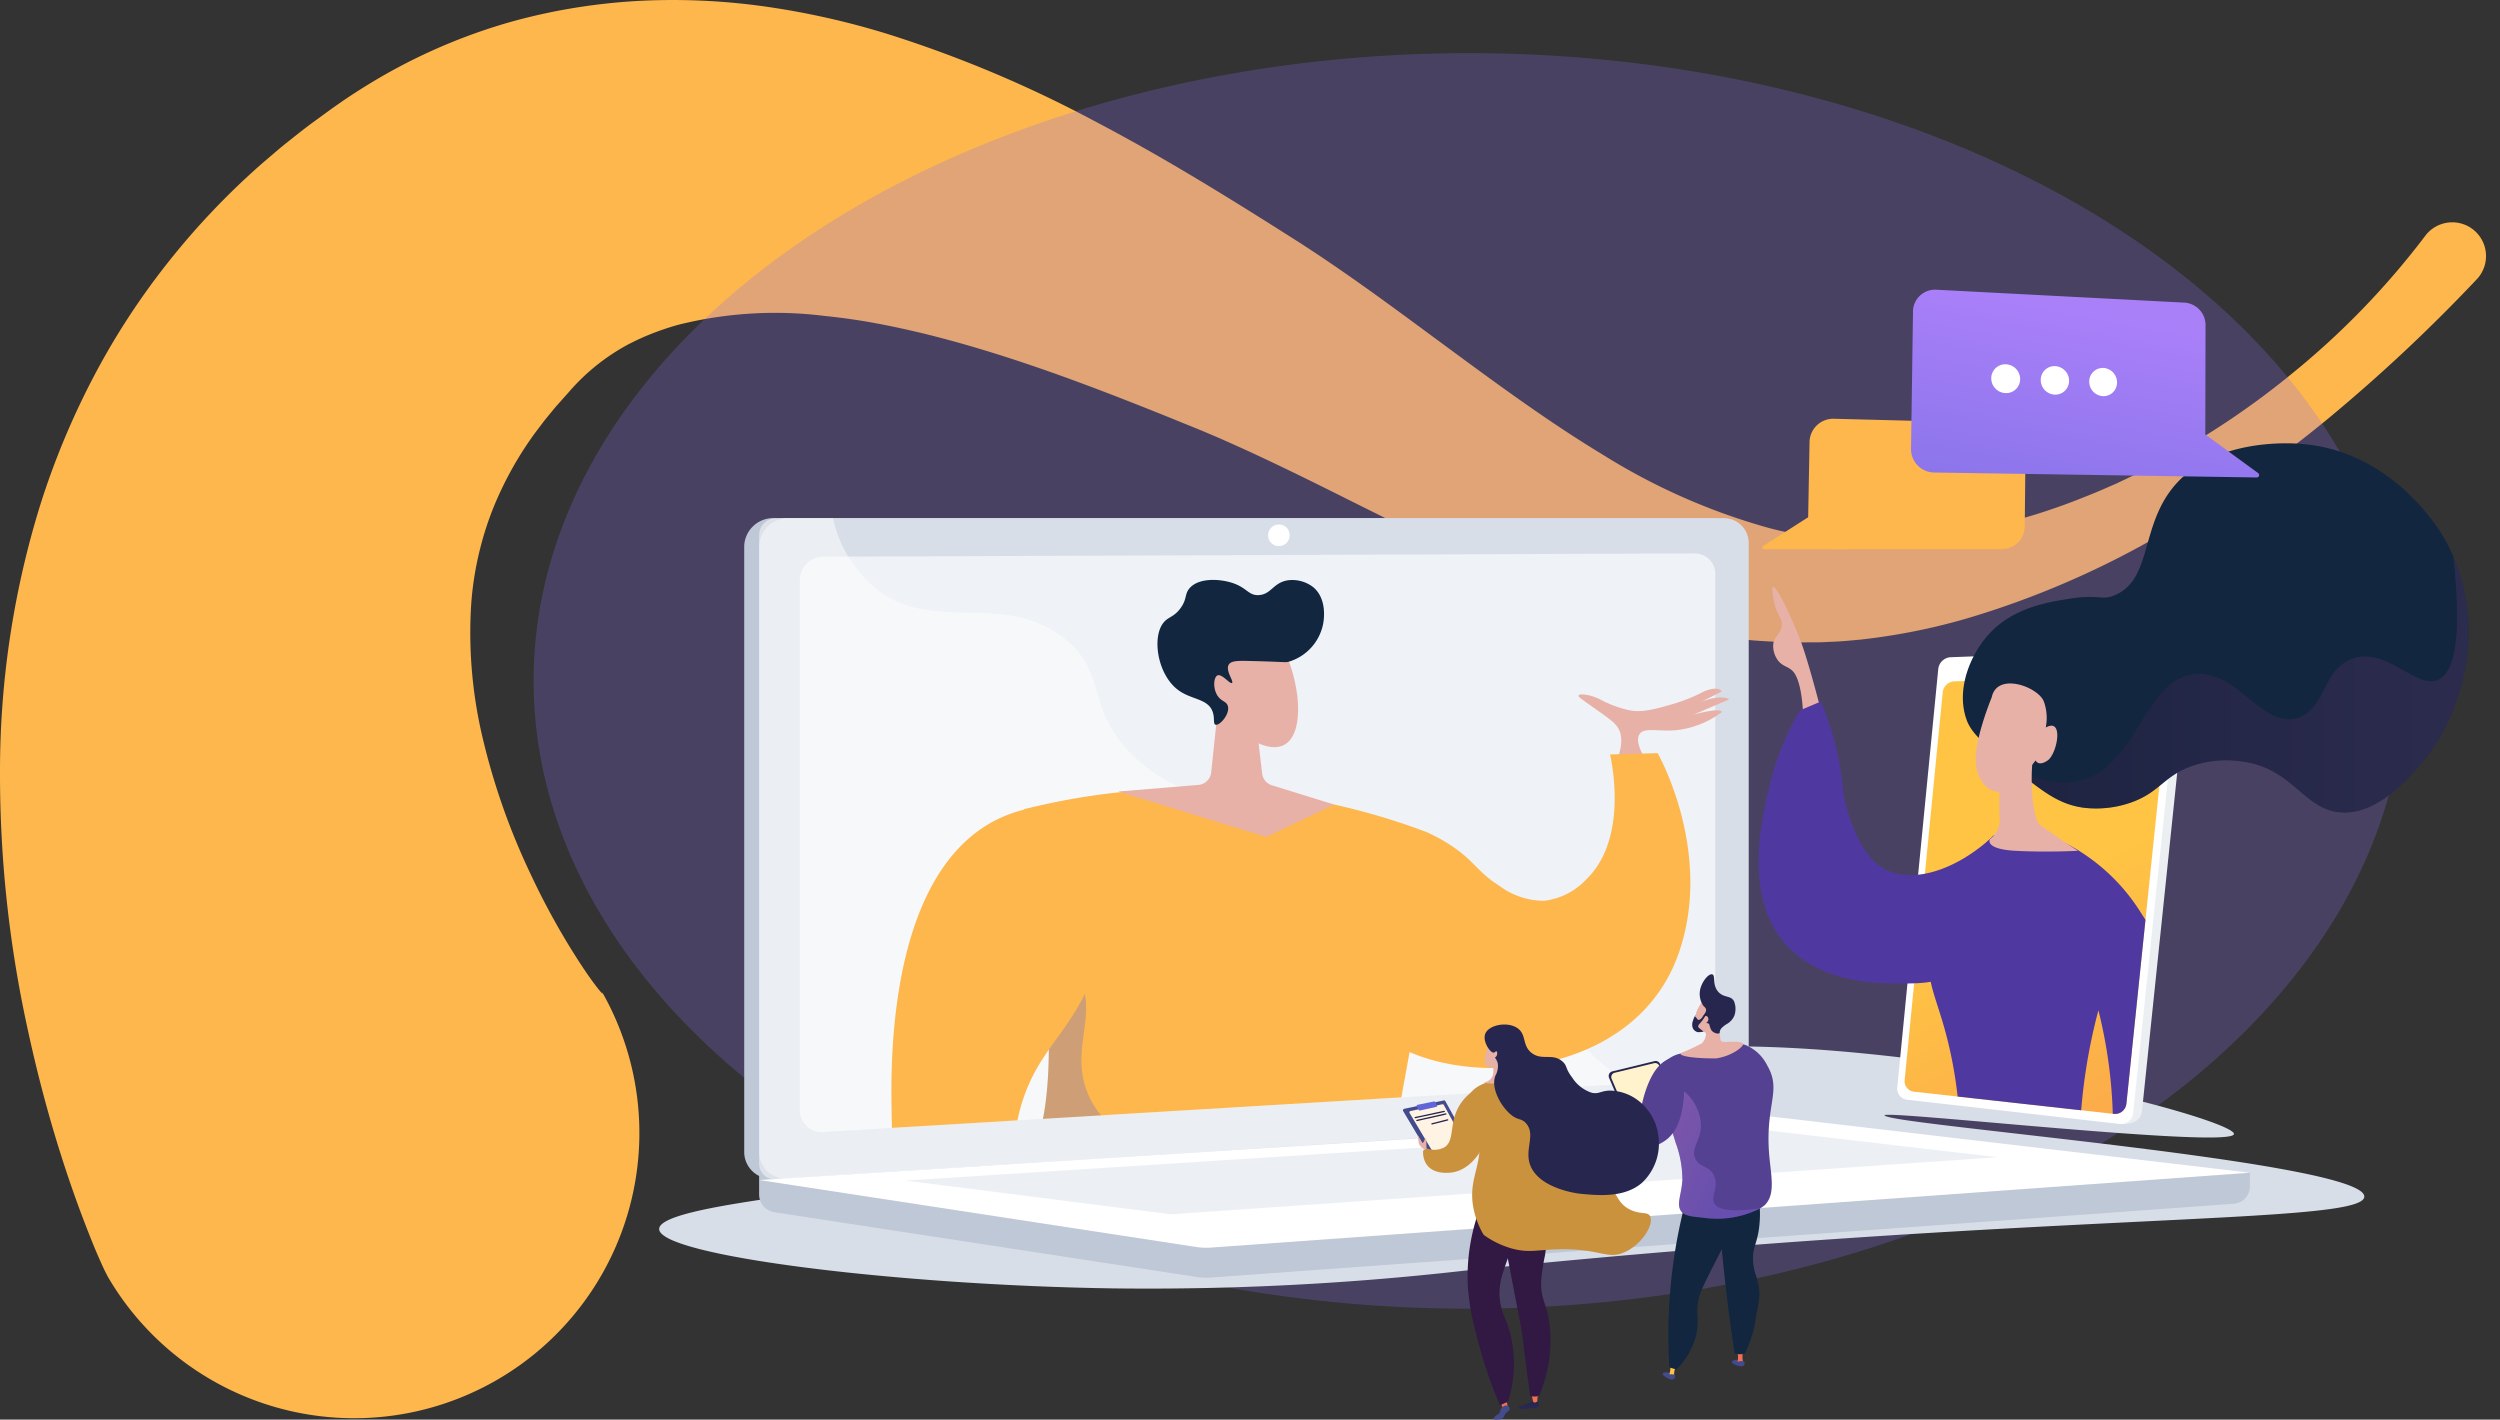 <svg xmlns="http://www.w3.org/2000/svg" xmlns:xlink="http://www.w3.org/1999/xlink" width="295" height="167.512" viewBox="0 0 295 167.512">
  <rect x="0" y="0" width="295" height="167.512" fill="#333333" stroke="none"/>
  <defs>
    <linearGradient id="linear-gradient" x1="-33.865" y1="0.754" x2="-32.835" y2="0.754" gradientUnits="objectBoundingBox">
      <stop offset="0" stop-color="#b7c0ce"/>
      <stop offset="1" stop-color="#ebeff2"/>
    </linearGradient>
    <linearGradient id="linear-gradient-2" x1="-33.306" y1="0.898" x2="-33.168" y2="0.669" gradientUnits="objectBoundingBox">
      <stop offset="0.494" stop-color="#ebeff2"/>
      <stop offset="1" stop-color="#fff"/>
    </linearGradient>
    <linearGradient id="linear-gradient-3" x1="0.506" y1="0.493" x2="1.087" y2="2.347" gradientUnits="objectBoundingBox">
      <stop offset="0" stop-color="#ffc444"/>
      <stop offset="0.996" stop-color="#f36f56"/>
    </linearGradient>
    <linearGradient id="linear-gradient-4" x1="-1173.652" y1="12.931" x2="-1203.449" y2="92.656" xlink:href="#linear-gradient-3"/>
    <clipPath id="clip-path">
      <path id="Trazado_116557" data-name="Trazado 116557" d="M4401.848,838.62l-102.692,6.155a2.6,2.6,0,0,1-2.91-2.47V779.552a2.8,2.8,0,0,1,2.91-2.656l102.692-.386c1.34-.005,4.592,1.069,4.592,2.4l-2.167,57.156A2.6,2.6,0,0,1,4401.848,838.62Z" transform="translate(-4296.245 -776.51)" fill="none"/>
    </clipPath>
    <linearGradient id="linear-gradient-5" x1="-83.678" y1="1.239" x2="-80.968" y2="-1.088" gradientUnits="objectBoundingBox">
      <stop offset="0" stop-color="#aa80f9"/>
      <stop offset="0.996" stop-color="#6165d7"/>
    </linearGradient>
    <clipPath id="clip-path-2">
      <path id="Trazado_116567" data-name="Trazado 116567" d="M5038.479,655.036l-4.9,37.144c-23.007-3.564,28.91,23.172,29.559,23.244l23.617,2.621a1.344,1.344,0,0,0,1.491-1.185l2.989-28.809,27.9-1.43a12.472,12.472,0,0,0,11.819-11.841c.714-14.45,1.758-37.654,1.229-37.639l-31.676.37C5082.814,621.423,5038.548,654.34,5038.479,655.036Z" transform="translate(-5027.703 -633.087)" fill="none"/>
    </clipPath>
    <linearGradient id="linear-gradient-6" x1="-0.099" y1="0.5" x2="1" y2="0.5" gradientUnits="objectBoundingBox">
      <stop offset="0" stop-color="#311944"/>
      <stop offset="1" stop-color="#6b3976"/>
    </linearGradient>
    <linearGradient id="linear-gradient-7" x1="0.638" y1="0.15" x2="-0.137" y2="2.372" xlink:href="#linear-gradient-5"/>
    <linearGradient id="linear-gradient-8" x1="263.27" y1="149.533" x2="264.322" y2="150.982" gradientUnits="objectBoundingBox">
      <stop offset="0" stop-color="#444b8c"/>
      <stop offset="0.996" stop-color="#26264f"/>
    </linearGradient>
    <linearGradient id="linear-gradient-9" x1="370.87" y1="16.924" x2="370.87" y2="15.509" xlink:href="#linear-gradient-3"/>
    <linearGradient id="linear-gradient-10" x1="332.973" y1="184.112" x2="334.305" y2="185.901" xlink:href="#linear-gradient-8"/>
    <linearGradient id="linear-gradient-11" x1="304.809" y1="-0.515" x2="305.903" y2="0.793" xlink:href="#linear-gradient-8"/>
    <linearGradient id="linear-gradient-12" x1="313.397" y1="-62.97" x2="313.397" y2="-64.334" xlink:href="#linear-gradient-3"/>
    <linearGradient id="linear-gradient-13" x1="378.398" y1="-1.298" x2="379.758" y2="0.479" xlink:href="#linear-gradient-8"/>
    <linearGradient id="linear-gradient-14" x1="0.624" y1="0.168" x2="-0.065" y2="1.411" xlink:href="#linear-gradient-3"/>
    <linearGradient id="linear-gradient-15" x1="-0.124" y1="0.253" x2="0.63" y2="0.79" gradientUnits="objectBoundingBox">
      <stop offset="0.004" stop-color="#e38ddd"/>
      <stop offset="1" stop-color="#9571f6"/>
    </linearGradient>
    <linearGradient id="linear-gradient-16" x1="-432.365" y1="56.719" x2="-433.151" y2="49.836" xlink:href="#linear-gradient-8"/>
    <linearGradient id="linear-gradient-17" x1="-1519.407" y1="50.11" x2="-1519.407" y2="40.274" xlink:href="#linear-gradient-3"/>
    <linearGradient id="linear-gradient-18" x1="-1049.763" y1="47.549" x2="-1049.763" y2="38.08" xlink:href="#linear-gradient-3"/>
    <linearGradient id="linear-gradient-19" x1="-560.487" y1="30.447" x2="-561.511" y2="26.656" xlink:href="#linear-gradient-8"/>
    <linearGradient id="linear-gradient-20" x1="-185.267" y1="2.348" x2="-185.431" y2="3.307" gradientUnits="objectBoundingBox">
      <stop offset="0" stop-color="#311944"/>
      <stop offset="1" stop-color="#893976"/>
    </linearGradient>
    <linearGradient id="linear-gradient-21" x1="-197.404" y1="2.348" x2="-197.579" y2="3.307" xlink:href="#linear-gradient-20"/>
    <linearGradient id="linear-gradient-22" x1="-165.134" y1="2.621" x2="-167.856" y2="2.587" xlink:href="#linear-gradient-20"/>
    <linearGradient id="linear-gradient-23" x1="-126.931" y1="6.57" x2="-127.472" y2="7.517" xlink:href="#linear-gradient-8"/>
    <linearGradient id="linear-gradient-24" x1="-431.571" y1="45.866" x2="-431.134" y2="43.824" xlink:href="#linear-gradient-5"/>
    <linearGradient id="linear-gradient-25" x1="-291.278" y1="46.013" x2="-290.265" y2="46.013" xlink:href="#linear-gradient-8"/>
    <linearGradient id="linear-gradient-26" x1="-293.048" y1="44.436" x2="-292.033" y2="44.436" xlink:href="#linear-gradient-8"/>
    <linearGradient id="linear-gradient-27" x1="-520.455" y1="65.298" x2="-519.439" y2="65.298" xlink:href="#linear-gradient-8"/>
    <linearGradient id="linear-gradient-28" x1="-61.76" y1="3.96" x2="-61.246" y2="2.839" xlink:href="#linear-gradient-8"/>
  </defs>
  <g id="Grupo_131954" data-name="Grupo 131954" transform="translate(8840 4271.104)">
    <g id="Grupo_131953" data-name="Grupo 131953" transform="translate(-9020 -11334.104)">
      <g id="Grupo_130825" data-name="Grupo 130825" transform="translate(0 188.108)">
        <g id="Grupo_130823" data-name="Grupo 130823" transform="translate(180 6874.892)">
          <path id="Trazado_115813" data-name="Trazado 115813" d="M292.238,32.977A195.814,195.814,0,0,1,274.591,49.5a144.159,144.159,0,0,1-19.927,13.775A104.7,104.7,0,0,1,232.009,73a73.75,73.75,0,0,1-12.5,2.477c-1.077.093-2.154.213-3.247.246-.545.023-1.09.057-1.638.07l-1.65.007c-1.108.011-2.174-.036-3.268-.056-1.081-.066-2.173-.11-3.253-.216A91.009,91.009,0,0,1,181.53,69.3c-7.856-3.052-15.2-6.735-22.271-10.261-3.532-1.771-7.009-3.493-10.429-5.094-1.713-.809-3.407-1.567-5.094-2.309-.841-.355-1.681-.725-2.516-1.061l-2.586-1.05c-7.2-2.915-14.243-5.629-21.174-7.794C114,40.648,110.568,39.7,107.2,38.939c-1.685-.381-3.356-.717-5.006-1s-3.283-.494-4.885-.658a47.052,47.052,0,0,0-17.279,1.045,31.437,31.437,0,0,0-3.53,1.212c-.562.227-1.106.479-1.642.733l-.789.4c-.237.135-.475.259-.707.4a24.7,24.7,0,0,0-5.118,3.976c-.378.388-.749.782-1.1,1.193l-1.367,1.536c-.472.53-.895,1.083-1.345,1.613-.434.54-.83,1.1-1.249,1.632a41.327,41.327,0,0,0-3.993,6.686,37.024,37.024,0,0,0-2.494,6.87,37.414,37.414,0,0,0-1.12,7.128A53.614,53.614,0,0,0,56.936,87,80.252,80.252,0,0,0,62.6,103.117a86.432,86.432,0,0,0,4.158,7.833c.752,1.259,1.531,2.488,2.312,3.646.389.574.786,1.129,1.165,1.632.189.25.377.492.545.689a3.341,3.341,0,0,0,.233.257c.029.023.071.072.083.065l.014,0s.017.017,0-.028l-.082-.186a33.654,33.654,0,0,1-58.294,33.646l-.264-.507-.169-.346-.27-.579-.461-1.039c-.29-.669-.551-1.3-.8-1.924-.5-1.247-.963-2.456-1.409-3.655-.88-2.394-1.677-4.755-2.415-7.123-1.472-4.73-2.7-9.487-3.737-14.317A140.181,140.181,0,0,1,0,91.191,106.1,106.1,0,0,1,4.7,59.743a92.674,92.674,0,0,1,6.283-15.165,86.183,86.183,0,0,1,8.891-13.673,88.894,88.894,0,0,1,10.9-11.486c.981-.836,1.952-1.687,2.945-2.49,1-.786,1.991-1.595,3.006-2.343l1.525-1.112c.519-.375.979-.716,1.6-1.146,1.17-.824,2.372-1.6,3.592-2.351a67.339,67.339,0,0,1,15.6-7.033c.682-.213,1.372-.4,2.06-.591.674-.174,1.339-.342,2.01-.5,1.342-.308,2.685-.589,4.031-.816a71.531,71.531,0,0,1,8.03-.92,77.562,77.562,0,0,1,15.4.694,93.54,93.54,0,0,1,14.055,3.166,142.641,142.641,0,0,1,24.459,10.275c7.518,3.939,14.525,8.228,21.268,12.48l2.63,1.666c.9.572,1.773,1.157,2.657,1.736,1.737,1.17,3.453,2.345,5.115,3.532,3.343,2.369,6.544,4.757,9.7,7.077,6.308,4.648,12.389,9.117,18.659,12.9a74.471,74.471,0,0,0,19.537,8.637c.85.235,1.709.411,2.568.618l1.3.251.65.127c.216.038.428.059.642.09l1.286.173c.431.05.867.079,1.3.121.868.1,1.75.114,2.632.161.884.028,1.774.026,2.667.023.894-.042,1.792-.033,2.692-.114l1.353-.095c.452-.034.9-.093,1.355-.139.9-.088,1.808-.225,2.713-.362.908-.118,1.808-.316,2.716-.471.9-.174,1.806-.384,2.712-.578.9-.238,1.8-.459,2.693-.711.891-.27,1.793-.508,2.679-.8,1.783-.562,3.547-1.2,5.292-1.9.874-.347,1.748-.7,2.608-1.084l1.3-.568,1.278-.61A95.686,95.686,0,0,0,270.289,44.22a93.883,93.883,0,0,0,15.886-16.386,3.983,3.983,0,1,1,6.082,5.123Z" transform="translate(0 0)" fill="#fdb74d"/>
          <g id="Grupo_80729" data-name="Grupo 80729" transform="translate(62.966 6.271)">
            <ellipse id="Elipse_4784" data-name="Elipse 4784" cx="110.376" cy="74.078" rx="110.376" ry="74.078" transform="translate(0 0)" fill="#8c6df2" opacity="0.25"/>
          </g>
        </g>
        <g id="Grupo_130824" data-name="Grupo 130824" transform="translate(257.782 6909.077)">
          <path id="Trazado_116536" data-name="Trazado 116536" d="M4184.234,1237.406c-6.057.9-14.388,2.1-14.4,3.815-.02,3.167,28.284,6.663,53.9,7.015a330.1,330.1,0,0,0,41.1-2.092c68.26-7.008,106.118-5.372,106.206-8.738.106-4.125-56.713-8.5-56.61-9.6.059-.631,40.965,3.982,41.227,2.215.186-1.254-19.878-7.131-43.319-9.476C4274.625,1216.772,4263.233,1225.654,4184.234,1237.406Z" transform="translate(-4169.835 -1130.387)" fill="#d8dee8"/>
          <g id="Grupo_130448" data-name="Grupo 130448" transform="translate(146.091 42.414)">
            <g id="Grupo_130447" data-name="Grupo 130447" transform="translate(0 0)">
              <g id="Grupo_130446" data-name="Grupo 130446">
                <path id="Trazado_116537" data-name="Trazado 116537" d="M5296.186,865.011l-4.824,49.126a1.322,1.322,0,0,0,1.123,1.464l24.241,3.01c1.507.115,2.321-.646,2.4-1.432l5.533-53.107c.084-.8-.679-1.514-2.218-1.484l-24.839,1.025A1.56,1.56,0,0,0,5296.186,865.011Z" transform="translate(-5290.255 -862.587)" fill="url(#linear-gradient)"/>
                <path id="Trazado_116538" data-name="Trazado 116538" d="M5287.816,864.939l-4.833,49.337a1.328,1.328,0,0,0,1.125,1.47l25.106,2.861a1.441,1.441,0,0,0,1.6-1.268l5.546-53.347a1.258,1.258,0,0,0-1.344-1.412l-25.784.955A1.565,1.565,0,0,0,5287.816,864.939Z" transform="translate(-5282.976 -862.58)" fill="url(#linear-gradient-2)"/>
                <path id="Trazado_116539" data-name="Trazado 116539" d="M5294.114,888.207l-4.489,45.745a1.238,1.238,0,0,0,1.055,1.372l23.617,2.621a1.344,1.344,0,0,0,1.491-1.185l5.108-49.228a1.18,1.18,0,0,0-1.246-1.324l-24.208.7A1.449,1.449,0,0,0,5294.114,888.207Z" transform="translate(-5288.748 -883.107)" fill="url(#linear-gradient-3)"/>
              </g>
              <path id="Trazado_116540" data-name="Trazado 116540" d="M5420.563,875.073a.411.411,0,0,0,.428.471.569.569,0,0,0,.528-.5.412.412,0,0,0-.43-.471A.568.568,0,0,0,5420.563,875.073Z" transform="translate(-5402.503 -872.997)" fill="url(#linear-gradient-4)"/>
            </g>
          </g>
          <g id="Grupo_130454" data-name="Grupo 130454" transform="translate(10.036 26.957)">
            <g id="Grupo_130450" data-name="Grupo 130450" transform="translate(0 0)">
              <path id="Trazado_116541" data-name="Trazado 116541" d="M4435.614,1324.678l-175.913-1.309v3.873a2.129,2.129,0,0,0,1.807,2.1l49.743,7.627a7.969,7.969,0,0,0,1.784.072l120.667-8.7a2.06,2.06,0,0,0,1.912-2.055Z" transform="translate(-4257.943 -1247.437)" fill="#bfc8d6"/>
              <g id="Grupo_130449" data-name="Grupo 130449">
                <path id="Trazado_116542" data-name="Trazado 116542" d="M4360.139,815.641l-110.256,7.086a3.172,3.172,0,0,1-3.577-3.009V748.041a3.422,3.422,0,0,1,3.577-3.239h110.256a2.933,2.933,0,0,1,2.94,2.928v64.794A3.172,3.172,0,0,1,4360.139,815.641Z" transform="translate(-4246.306 -744.802)" fill="#bfc8d6"/>
                <path id="Trazado_116543" data-name="Trazado 116543" d="M4373.534,815.641l-110.256,7.086a3.172,3.172,0,0,1-3.577-3.009V748.041a3.422,3.422,0,0,1,3.577-3.239h110.256a2.933,2.933,0,0,1,2.939,2.928v64.794A3.172,3.172,0,0,1,4373.534,815.641Z" transform="translate(-4257.943 -744.802)" fill="#d8dee8"/>
                <path id="Trazado_116544" data-name="Trazado 116544" d="M4401.848,838.62l-102.692,6.155a2.6,2.6,0,0,1-2.91-2.47V779.552a2.8,2.8,0,0,1,2.91-2.656l102.692-.386a2.4,2.4,0,0,1,2.425,2.4v57.156A2.6,2.6,0,0,1,4401.848,838.62Z" transform="translate(-4289.691 -772.348)" fill="#eff2f6"/>
                <path id="Trazado_116545" data-name="Trazado 116545" d="M4719.864,751.762a1.271,1.271,0,1,1-1.268-1.205A1.242,1.242,0,0,1,4719.864,751.762Z" transform="translate(-4655.508 -749.802)" fill="#fff"/>
                <path id="Trazado_116546" data-name="Trazado 116546" d="M4347.416,796.018c-8.542-4.162-15.26,1.112-21.743-4.091-3.931-3.154-2-5.507-6.837-10.22-5.356-5.221-8.844-3.466-14.227-8.165-6.807-5.942-3.4-10.564-9.265-14.83-7.113-5.175-14.784-.385-21.555-5.348a14.7,14.7,0,0,1-5.359-8.562H4261.8a2.011,2.011,0,0,0-2.1,1.9v74.349a1.864,1.864,0,0,0,2.1,1.768l112.945-7.258a1.855,1.855,0,0,0,1.361-.753c-8.268-.273-13.347-2.782-16.594-5.376C4353.164,804.359,4354.266,799.355,4347.416,796.018Z" transform="translate(-4257.943 -744.802)" fill="#fff" opacity="0.48" style="mix-blend-mode: soft-light;isolation: isolate"/>
              </g>
              <path id="Trazado_116547" data-name="Trazado 116547" d="M4377.929,1282.918l-118.228,7.458,51.55,7.9a7.976,7.976,0,0,0,1.784.072l122.579-8.834-55.805-6.549A10.486,10.486,0,0,0,4377.929,1282.918Z" transform="translate(-4257.943 -1212.276)" fill="#fff"/>
              <path id="Trazado_116548" data-name="Trazado 116548" d="M4391.146,1298.658l98.428-6.3,30.462,3.546-97.58,6.736Z" transform="translate(-4372.137 -1220.494)" fill="#d8dee8" opacity="0.47"/>
            </g>
            <g id="Grupo_130453" data-name="Grupo 130453" transform="translate(6.554 4.161)">
              <g id="Grupo_130452" data-name="Grupo 130452" clip-path="url(#clip-path)">
                <g id="Grupo_130451" data-name="Grupo 130451" transform="translate(10.814 3.126)">
                  <path id="Trazado_116549" data-name="Trazado 116549" d="M5001.019,906.335c.676-1.948.4-3.016,0-3.637-.564-.867-1.857-1.585-4.243-3.334-.156-.115-.426-.319-.392-.431.084-.278,1.383-.134,2.514.431a13.19,13.19,0,0,0,2.953,1.172c1.721.513,3.234.084,5.534-.566a19.646,19.646,0,0,0,3.788-1.516s1.667-.758,2.122,0l-2.425,1.212s2.122-.909,3.333-.3l-4.243,1.818s3.183-.909,3.334-.3a10.912,10.912,0,0,1-5.3,2.122c-2.172.219-3.807-.372-4.395.455-.475.667.018,1.858.606,2.879Z" transform="translate(-4915.307 -885.284)" fill="#e8b1a7"/>
                  <path id="Trazado_116550" data-name="Trazado 116550" d="M4792.524,970.96a18.543,18.543,0,0,1,5.893-5.552,19.966,19.966,0,0,1,2.6,1.387c3.07,1.94,3.408,3.338,6.014,4.956a8.773,8.773,0,0,0,5.291,1.776,8.054,8.054,0,0,0,4.983-2.534c4.942-4.767,3.009-13.8,2.8-14.733l5.607-.151c.983,1.724,6.4,12.717,2.425,23.792-5.7,15.862-28.861,16-35.865,8.7C4788.1,984.249,4788.125,977.55,4792.524,970.96Z" transform="translate(-4735.303 -935.664)" fill="#fdb74d"/>
                  <path id="Trazado_116551" data-name="Trazado 116551" d="M4503.56,1046.031a22.425,22.425,0,0,1-2.6-5.171,26.472,26.472,0,0,1-.746-14.065c1.047-5.582,1.207-15.86-2.265-36.335a79.176,79.176,0,0,1,47.456,2.681,141.978,141.978,0,0,1-1.339,21.926c-1.139,8.076-2.248,10.654-2.378,17.559-.2,10.392,2.179,11.856.369,15.079C4536.855,1056.968,4510.813,1056.331,4503.56,1046.031Z" transform="translate(-4482.291 -963.396)" fill="#fdb74d"/>
                  <path id="Trazado_116552" data-name="Trazado 116552" d="M4594.53,906.393l-.926,8.789a1.661,1.661,0,0,1-1.516,1.481l-9.446.779L4600.1,922.8l8-3.818-7.327-2.271a1.662,1.662,0,0,1-1.158-1.393q-.318-2.714-.637-5.427Z" transform="translate(-4555.869 -892.473)" fill="#e8b1a7"/>
                  <path id="Trazado_116553" data-name="Trazado 116553" d="M4653.28,834.151c1.925,4.417,6.742,8.073,9.231,6.989s2.224-6.58.3-11-5.612-6.1-8.1-5.017S4651.355,829.734,4653.28,834.151Z" transform="translate(-4616.324 -821.594)" fill="#e8b1a7"/>
                  <path id="Trazado_116554" data-name="Trazado 116554" d="M4626.649,812.485c-.243.182-1.191-1.118-1.716-.886-.443.2-.563,1.472-.026,2.347.458.745,1.066.671,1.244,1.252.292.955-.98,2.382-1.457,2.214-.306-.108-.052-.79-.349-1.57-.584-1.532-2.5-1.355-4.063-2.527-2.459-1.843-3.129-6.33-1.663-8.009.558-.638,1.182-.6,1.94-1.623.82-1.113.462-1.672,1.093-2.387,1.07-1.214,3.42-1.1,4.906-.652,1.868.565,2,1.55,3.254,1.478,1.48-.086,1.694-1.492,3.46-1.751a4.045,4.045,0,0,1,2.992.842c1.612,1.392,1.217,3.816,1.162,4.16a5.832,5.832,0,0,1-4.133,4.623c-.418.094-.333,0-4.533-.1-1.388-.034-2.226-.044-2.505.444C4625.852,811.047,4626.894,812.3,4626.649,812.485Z" transform="translate(-4586.456 -800.329)" fill="#12263f"/>
                  <path id="Trazado_116555" data-name="Trazado 116555" d="M4511.095,1130.562a8.638,8.638,0,0,1,4.118,3.474c2.622,4.5-1.411,8.919,1.485,14.55,1.993,3.875,4.635,3.207,5.938,6.83,1.673,4.648-1.967,7.712-1.782,12.472.094,2.4,1.168,5.4,4.811,8.822-4.78-1.319-8.936-3.6-11.223-6.852a22.4,22.4,0,0,1-2.6-5.171,26.482,26.482,0,0,1-.746-14.065C4511.817,1146.77,4512.118,1140.685,4511.095,1130.562Z" transform="translate(-4493.172 -1087.221)" opacity="0.3" fill="url(#linear-gradient-5)" style="mix-blend-mode: multiply;isolation: isolate"/>
                  <path id="Trazado_116556" data-name="Trazado 116556" d="M4386.747,1063.021c-7.776-3.76-7.977-17.074-8.083-23.934-.084-5.393-.437-28.045,12.656-34.288a16.5,16.5,0,0,1,6.05-1.535,14.788,14.788,0,0,1,6.616,8.2c.759,2.651.526,5.226-.481,8.71-2.607,9.014-6.5,10.61-8.892,16.564-4.865,12.112,4.015,22.923-.67,26.613C4391.52,1065.266,4387.146,1063.214,4386.747,1063.021Z" transform="translate(-4378.644 -976.631)" fill="#fdb74d"/>
                </g>
              </g>
            </g>
          </g>
          <g id="Grupo_130460" data-name="Grupo 130460" transform="translate(112.589 12.295)">
            <g id="Grupo_130459" data-name="Grupo 130459" transform="translate(0 0)" clip-path="url(#clip-path-2)">
              <g id="Grupo_130458" data-name="Grupo 130458" transform="translate(17.149 5.832)">
                <path id="Trazado_116558" data-name="Trazado 116558" d="M5176.421,821.136c-.33-1.3-1.577-6.034-2.382-8.132-1.117-2.9-2.823-6.466-3.223-6.323-.235.084.031,1.425.07,1.621.351,1.768,1.046,2.011.938,2.984-.116,1.04-.952,1.128-1.01,2.273a2.881,2.881,0,0,0,.546,1.758c.57.773,1.188.684,1.783,1.31.958,1.008,1.206,4.126,1.205,5.533Z" transform="translate(-5169.1 -789.727)" fill="#e8b1a7"/>
                <path id="Trazado_116559" data-name="Trazado 116559" d="M5165.725,909.641l-2.485,1.049a32.062,32.062,0,0,0-3.526,8.685c-1,4.125-3.276,13.529,2.1,19.194,4.1,4.32,10.637,4.351,13.123,4.349,2.3,0,4.347.015,6.3-1.091,4.271-2.418,6.018-8.981,4.913-16.4-4.458,4.213-9.794,5.808-13.029,3.92-2.544-1.485-3.707-5.078-4.2-6.605-.738-2.272-.51-3.334-1.152-6.479A35.476,35.476,0,0,0,5165.725,909.641Z" transform="translate(-5158.373 -879.178)" fill="#5038a1"/>
                <path id="Trazado_116561" data-name="Trazado 116561" d="M5342.348,1059.333c.047-2.3.17-14.962-5.962-24.071a22.843,22.843,0,0,0-8.668-8.226,20.435,20.435,0,0,0-4.693-1.712l-4.085.607a24.839,24.839,0,0,0-4.637,5.687,19.51,19.51,0,0,0-3.008,8c-.442,4.155,1.21,5.793,2.566,12.265a51.392,51.392,0,0,1,1.049,8.392l14.134,1.215a66.432,66.432,0,0,1,2.208-14.906,57.146,57.146,0,0,1,1.711,15.127,8.531,8.531,0,0,0,6.9-.221A7.536,7.536,0,0,0,5342.348,1059.333Z" transform="translate(-5291.16 -979.678)" fill="#5038a1"/>
                <path id="Trazado_116562" data-name="Trazado 116562" d="M5347.713,715.635c-3.145-2.563-4.718-3.845-5.3-5.483-1.28-3.579.443-7.632,2.5-9.968,2.891-3.279,7.107-3.93,9.775-4.342,3.428-.529,3.646.278,5.244-.411,4.416-1.9,2.928-8.143,7.032-12.933,4.529-5.284,12.659-5.062,14.712-4.924,10.939.731,16.554,10.2,17.113,11.182,5.177,9.079,2.712,20.034-2.563,26.342-1.508,1.8-5.367,6.418-9.833,5.96-4.3-.441-5.514-5.212-11.5-5.994a12.435,12.435,0,0,0-6.146.63c-3.138,1.209-3.627,3.065-6.973,4.231a12.4,12.4,0,0,1-5.543.6C5353.271,720.123,5351.377,718.621,5347.713,715.635Z" transform="translate(-5317.874 -677.525)" fill="#12263f"/>
                <g id="Grupo_130456" data-name="Grupo 130456" transform="translate(29.452 13.343)" opacity="0.3" style="mix-blend-mode: multiply;isolation: isolate">
                  <path id="Trazado_116563" data-name="Trazado 116563" d="M5435.3,779.194c1.12,10.171-.008,13.835-1.856,14.581-2.586,1.043-5.961-3.877-10-2.526-3.634,1.215-3.155,5.948-6.492,6.988-4.218,1.314-7.057-5.6-12.1-5.169-6,.516-6.757,10.726-13.437,12.528-2.023.546-4.808.376-8.633-1.95l.387.316c3.664,2.986,5.557,4.487,8.523,4.887a12.4,12.4,0,0,0,5.542-.6c3.346-1.166,3.835-3.022,6.973-4.231a12.436,12.436,0,0,1,6.146-.63c5.98.782,7.194,5.553,11.495,5.994,4.467.458,8.326-4.156,9.833-5.96C5436.555,797.6,5439.029,787.809,5435.3,779.194Z" transform="translate(-5382.783 -779.194)" fill="url(#linear-gradient-6)"/>
                </g>
                <path id="Trazado_116564" data-name="Trazado 116564" d="M5367.1,958.765s-.114,2.95,0,4.931a2.74,2.74,0,0,1-1.17,2.276s-.688,1.18,3.035,1.377,7.346,0,7.346,0-3.64-2.421-4.472-3.064-1.277-5.454-.745-8.5Z" transform="translate(-5338.643 -919.265)" fill="#e8b1a7"/>
                <path id="Trazado_116565" data-name="Trazado 116565" d="M5355.434,895.085s-1.9,4.569-1.885,7.329,1.94,4.345,3.4,3.663,3.67-3.553,3.67-3.553.3.773,1.419,0,1.957-5.113-.227-3.882a5.712,5.712,0,0,0-.192-2.981C5361.084,893.9,5356.072,891.992,5355.434,895.085Z" transform="translate(-5327.933 -865.105)" fill="#e8b1a7"/>
              </g>
            </g>
          </g>
          <g id="Grupo_130464" data-name="Grupo 130464" transform="translate(130.172 0)">
            <g id="Grupo_130461" data-name="Grupo 130461" transform="translate(0 15.229)" style="mix-blend-mode: multiply;isolation: isolate">
              <path id="Trazado_116568" data-name="Trazado 116568" d="M5225.794,655.958l-19.926-.511a2.8,2.8,0,0,0-2.926,2.7l-.182,9.882a2.787,2.787,0,0,0,2.839,2.8h20.038a2.71,2.71,0,0,0,2.7-2.682l.09-9.465A2.711,2.711,0,0,0,5225.794,655.958Z" transform="translate(-5197.369 -655.446)" fill="#fdb74d"/>
              <path id="Trazado_116569" data-name="Trazado 116569" d="M5168.819,735.556l-7.042,4.5a.2.2,0,0,0,.112.374h9.95Z" transform="translate(-5161.68 -725.042)" fill="#fdb74d"/>
            </g>
            <g id="Grupo_130463" data-name="Grupo 130463" transform="translate(17.549)">
              <path id="Trazado_116570" data-name="Trazado 116570" d="M5336.351,561.045l-6.233-4.555.029-12.891a2.652,2.652,0,0,0-2.452-2.664l-29.283-1.524a2.6,2.6,0,0,0-2.785,2.549l-.231,16.248a2.755,2.755,0,0,0,2.729,2.77l25.975.4,3.532.054,8.567.132A.286.286,0,0,0,5336.351,561.045Z" transform="translate(-5295.396 -539.407)" fill="url(#linear-gradient-7)" style="mix-blend-mode: multiply;isolation: isolate"/>
              <g id="Grupo_130462" data-name="Grupo 130462" transform="translate(9.465 8.797)">
                <path id="Trazado_116571" data-name="Trazado 116571" d="M5370.924,608.2a1.655,1.655,0,0,1-1.718,1.642,1.754,1.754,0,0,1-1.694-1.761,1.654,1.654,0,0,1,1.729-1.64A1.755,1.755,0,0,1,5370.924,608.2Z" transform="translate(-5367.512 -606.437)" fill="#fff"/>
                <path id="Trazado_116572" data-name="Trazado 116572" d="M5415.348,609.841a1.626,1.626,0,0,1-1.681,1.627,1.732,1.732,0,0,1-1.663-1.742,1.626,1.626,0,0,1,1.691-1.624A1.733,1.733,0,0,1,5415.348,609.841Z" transform="translate(-5406.165 -607.882)" fill="#fff"/>
                <path id="Trazado_116573" data-name="Trazado 116573" d="M5458.891,611.454a1.6,1.6,0,0,1-1.645,1.611,1.711,1.711,0,0,1-1.634-1.725,1.6,1.6,0,0,1,1.654-1.609A1.712,1.712,0,0,1,5458.891,611.454Z" transform="translate(-5444.05 -609.298)" fill="#fff"/>
              </g>
            </g>
          </g>
          <g id="Grupo_130468" data-name="Grupo 130468" transform="translate(112.043 80.774)">
            <path id="Trazado_116574" data-name="Trazado 116574" d="M5134.26,1501.81c.035-.193.656-.367.965-.109.153.128.258.388.17.5-.032.042.1.118-.027.119C5134.949,1502.33,5134.225,1502,5134.26,1501.81Z" transform="translate(-5119.729 -1456.069)" fill="url(#linear-gradient-8)"/>
            <path id="Trazado_116575" data-name="Trazado 116575" d="M5139.407,1493.605l.645.032a3.163,3.163,0,0,1,.045-1.512l-.7.021s.017.321.059.8A2.978,2.978,0,0,1,5139.407,1493.605Z" transform="translate(-5124.196 -1447.863)" fill="url(#linear-gradient-9)"/>
            <path id="Trazado_116576" data-name="Trazado 116576" d="M5138.729,1502.751s.77-.177.854-.025.148.562-.34.549S5138.685,1502.88,5138.729,1502.751Z" transform="translate(-5123.602 -1457.018)" fill="url(#linear-gradient-10)"/>
            <path id="Trazado_116577" data-name="Trazado 116577" d="M5072.018,1512.917c.062-.186.7-.271.97.027.134.148.2.42.1.524-.038.038.083.13-.043.114C5072.627,1513.528,5071.957,1513.1,5072.018,1512.917Z" transform="translate(-5065.653 -1465.779)" fill="url(#linear-gradient-11)"/>
            <path id="Trazado_116578" data-name="Trazado 116578" d="M5077.809,1505.834l.634.124c-.163-.434.262-1.489.262-1.489l-.693-.08s-.028.32-.055.8A3.05,3.05,0,0,1,5077.809,1505.834Z" transform="translate(-5070.688 -1458.516)" fill="url(#linear-gradient-12)"/>
            <path id="Trazado_116579" data-name="Trazado 116579" d="M5076.374,1514.509s.787-.068.848.1.068.577-.414.5S5076.313,1514.631,5076.374,1514.509Z" transform="translate(-5069.418 -1467.296)" fill="url(#linear-gradient-13)"/>
            <path id="Trazado_116580" data-name="Trazado 116580" d="M5120.913,1342.653c.173,2.952.414,6.021.74,9.2.377,3.68.835,7.2,1.349,10.538a1.987,1.987,0,0,0,1.219,0,14.113,14.113,0,0,0,1.307-4.437,17.624,17.624,0,0,0,.391-2.4c.021-1.821-.618-2.348-.74-3.975-.112-1.506.367-1.956.653-3.651a12.844,12.844,0,0,0-.392-5.685Z" transform="translate(-5108.135 -1317.646)" fill="#12263f"/>
            <path id="Trazado_116581" data-name="Trazado 116581" d="M5079.779,1344.7a62.068,62.068,0,0,0-2.437,21.492l.827.231a8.6,8.6,0,0,0,2.394-4.344c.323-1.665-.164-2.23.261-4.114.1-.433.235-.9,1.829-4.021,1.52-2.98,1.832-3.413,2.089-4.483a9.806,9.806,0,0,0,.13-3.79Z" transform="translate(-5070.178 -1319.787)" fill="#12263f"/>
            <g id="Grupo_130465" data-name="Grupo 130465" transform="translate(0 10.238)">
              <path id="Trazado_116582" data-name="Trazado 116582" d="M5026.313,1241.236l-2.72-6.372a.56.56,0,0,1,.383-.764l4.982-1.21a.56.56,0,0,1,.651.333l2.5,6.124a.56.56,0,0,1-.354.747l-4.764,1.458A.561.561,0,0,1,5026.313,1241.236Z" transform="translate(-5023.548 -1232.874)" fill="#26264f"/>
              <path id="Trazado_116583" data-name="Trazado 116583" d="M5028.458,1242.55l-2.541-5.952a.523.523,0,0,1,.358-.714l4.654-1.13a.523.523,0,0,1,.608.311l2.337,5.72a.524.524,0,0,1-.331.7l-4.451,1.362A.524.524,0,0,1,5028.458,1242.55Z" transform="translate(-5025.57 -1234.495)" fill="#fff3ce"/>
            </g>
            <path id="Trazado_116584" data-name="Trazado 116584" d="M5029.608,1262.663l-.082-.751-.433-.825a.781.781,0,0,1-.09-.364v-.819l.522,1.208a3.947,3.947,0,0,1,.473-.375c.131-.065.114.2.017.294s.049.9-.049.979l.032.49Z" transform="translate(-5028.288 -1246.118)" fill="url(#linear-gradient-14)"/>
            <path id="Trazado_116585" data-name="Trazado 116585" d="M5063.953,1221.084a4.249,4.249,0,0,1,1.73-1.861c1.07-.7,1.754-.573,4.211-.947,3.274-.5,3.666-.97,4.767-.588a5,5,0,0,1,2.546,2.416c1.745,3.031-.295,4.572.229,10.61.214,2.466.762,4.609-.555,5.876a3.977,3.977,0,0,1-1.208.686,11.212,11.212,0,0,1-6.006.783c-1.476-.146-2.221-.23-2.612-.751-.625-.832.019-1.891.131-3.722a12.706,12.706,0,0,0-.816-4.44C5064.979,1224.3,5063.175,1222.987,5063.953,1221.084Z" transform="translate(-5058.488 -1209.322)" fill="#544191"/>
            <g id="Grupo_130467" data-name="Grupo 130467" transform="translate(8.459 0)">
              <g id="Grupo_130466" data-name="Grupo 130466">
                <path id="Trazado_116586" data-name="Trazado 116586" d="M5100.125,1198.342a2.544,2.544,0,0,1,.272-1.821c.388-.715.487-.813.672-.937l.258-.159.03-.011a2.975,2.975,0,0,1,.842-.052c.365.078.752,1.562.642,3.659.015.08.029.16.044.242q.086.5.138.973c.034.3.464.3.77.277,1.238-.079,1.843.026,1.9.211.1.345-1.368,1.474-3.181,1.729-2.434.018-4.412-.241-4.2-.624a23.114,23.114,0,0,0,2.509-1.151,1.623,1.623,0,0,0,.486-1.239C5101.155,1199.362,5100.3,1198.973,5100.125,1198.342Z" transform="translate(-5098.292 -1192.522)" fill="#e8b1a7"/>
                <path id="Trazado_116587" data-name="Trazado 116587" d="M5109.065,1184.3a2.445,2.445,0,0,0,.464,1.455,1.071,1.071,0,0,1,.235.257.34.34,0,0,1,.037.077c.142.409-.509.891-.383,1.075.091.133.534-.045.586.07s-.318.332-.262.461c.042.1.269.008.411.158.071.075.051.134.126.362a2.075,2.075,0,0,0,.148.349c.225.382.861.521.983.368.034-.043,0-.078.039-.221a1.127,1.127,0,0,1,.125-.285,2.965,2.965,0,0,1,.769-.606,2.109,2.109,0,0,0,.8-.915c.017-.044.027-.077.036-.1a2.413,2.413,0,0,0-.061-1.615c-.36-.725-1.174-.381-1.84-1.1-.769-.829-.311-1.961-.729-2.086C5110.1,1181.863,5109.062,1183.1,5109.065,1184.3Z" transform="translate(-5106.784 -1181.99)" fill="#26264f"/>
                <path id="Trazado_116588" data-name="Trazado 116588" d="M5110.942,1205.35c.16-.219.439-.013.441.27s-.273.578-.539.522S5110.729,1205.644,5110.942,1205.35Z" transform="translate(-5108.075 -1200.332)" fill="#e8b1a7"/>
              </g>
              <path id="Trazado_116589" data-name="Trazado 116589" d="M5106.459,1203.454l-.369.481s-.4.589-.631.266c-.189-.264-.239-.258-.25-.247s0,.005,0,.005.028-.131.057-.246a2.154,2.154,0,0,0-.316.678,1.2,1.2,0,0,0,0,.928.925.925,0,0,0,.543.425,2.434,2.434,0,0,0,.714-.07s-.631-.458-.64-.566c-.026-.3.384-.456.688-1.062A2.425,2.425,0,0,0,5106.459,1203.454Z" transform="translate(-5103.462 -1198.91)" fill="#26264f"/>
            </g>
            <path id="Trazado_116590" data-name="Trazado 116590" d="M5078.36,1270.668c-.434-.864.629-2.013-.065-3.33-.59-1.119-1.662-.868-2.155-1.894-.6-1.238.7-2.164.653-4.048-.056-2.252-1.993-4.507-3.134-4.309-.738.128-.833,1.229-1.352,2.434a27.414,27.414,0,0,1,1.483,3.964,12.688,12.688,0,0,1,.815,4.44c-.112,1.831-.755,2.889-.13,3.722.391.521,1.136.6,2.612.751a11.213,11.213,0,0,0,6.006-.784c.312-.14.545-.245.735-.349C5079.984,1271.844,5078.7,1271.354,5078.36,1270.668Z" transform="translate(-5065.908 -1243.661)" opacity="0.3" fill="url(#linear-gradient-15)" style="mix-blend-mode: multiply;isolation: isolate"/>
            <path id="Trazado_116591" data-name="Trazado 116591" d="M5032.394,1237l.718-.31c.4.414.92.816,1.355.686.647-.195.485-1.385,1.273-3.477.893-2.37,1.905-2.979,2.416-3.2a1.092,1.092,0,0,1,.717-.147c1.088.266,1.448,3.1,1.143,5.223-.172,1.2-.509,3.539-2.432,4.652a3.682,3.682,0,0,1-3.265.343A3.738,3.738,0,0,1,5032.394,1237Z" transform="translate(-5031.221 -1220.602)" fill="#544191"/>
          </g>
          <g id="Grupo_130470" data-name="Grupo 130470" transform="translate(87.768 86.706)">
            <path id="Trazado_116592" data-name="Trazado 116592" d="M4944.382,1538.857c.23.385.189.563.147.643-.125.235-.489.053-1.383.236a1.523,1.523,0,0,1-.562.027c-.221-.033-.485-.127-.479-.186,0-.021.041-.033.054-.037.246-.074,1.775-.687,1.775-.687Z" transform="translate(-4928.518 -1494.389)" fill="url(#linear-gradient-16)"/>
            <path id="Trazado_116593" data-name="Trazado 116593" d="M4955.166,1532.083l-.065.91s-.363.3-.492-.018a4.629,4.629,0,0,1-.145-.874Z" transform="translate(-4939.256 -1488.508)" fill="url(#linear-gradient-17)"/>
            <path id="Trazado_116594" data-name="Trazado 116594" d="M4925.4,1537.85l.465,1,.543-.134-.208-.947Z" transform="translate(-4914.001 -1493.451)" fill="url(#linear-gradient-18)"/>
            <path id="Trazado_116595" data-name="Trazado 116595" d="M4921.521,1543.507c.24-.338.479-.329.51-.551a.446.446,0,0,0-.263-.441.607.607,0,0,0-.542.148c-.39.3-.242.712-.616.926a1.047,1.047,0,0,0-.316.225c-.051.057-.178.2-.139.283s.291.075.523.052a1.019,1.019,0,0,0,.546-.136C4921.4,1543.882,4921.336,1543.768,4921.521,1543.507Z" transform="translate(-4909.443 -1497.549)" fill="url(#linear-gradient-19)"/>
            <path id="Trazado_116596" data-name="Trazado 116596" d="M4932.993,1366.578a29.713,29.713,0,0,1-.3,5.386,24.3,24.3,0,0,0-.449,2.972c-.079,2.381.705,2.673,1.011,5.34a16.338,16.338,0,0,1-.556,6.257,16.956,16.956,0,0,1-.65,1.9c-.256.253-.676.188-1.118.126-.327-2.67-.684-5.179-1.011-7.85l-2.306-12Z" transform="translate(-4915.933 -1344.724)" fill="url(#linear-gradient-20)"/>
            <path id="Trazado_116597" data-name="Trazado 116597" d="M4930.935,1388.562c-.327-2.67-.684-5.179-1.011-7.85l-2.306-12,5.375-2.136c0,.139.006.273.009.409-2.428,2.387-2.821,4.183-2.721,5.386.121,1.458.964,2.133.939,4.26-.018,1.521-.457,1.816-.372,3.182a9.12,9.12,0,0,0,1.356,3.7,6.375,6.375,0,0,1,.065,4.366c-.078.21-.151.4-.218.56C4931.8,1388.688,4931.376,1388.623,4930.935,1388.562Z" transform="translate(-4915.933 -1344.724)" opacity="0.3" fill="url(#linear-gradient-21)" style="mix-blend-mode: multiply;isolation: isolate"/>
            <path id="Trazado_116598" data-name="Trazado 116598" d="M4902.986,1367.7a31.363,31.363,0,0,0-2.177,5.315,7.544,7.544,0,0,0-.382,2.326,7.213,7.213,0,0,0,.518,2.623,13.86,13.86,0,0,1,.862,2.6,14.693,14.693,0,0,1-.369,7.573l-.953.422a53.932,53.932,0,0,1-2.817-8.442,29.173,29.173,0,0,1-.965-5.433,23.061,23.061,0,0,1,1.41-9.368Z" transform="translate(-4889.038 -1343.629)" fill="url(#linear-gradient-22)"/>
            <path id="Trazado_116599" data-name="Trazado 116599" d="M4901.379,1245.672c-2.044.483-3.6.95-4.231,2.076-.671,1.19.562,1.977,1.038,4.466.729,3.81-1.39,5.382-.515,9.21a10,10,0,0,0,1.143,2.85,10.526,10.526,0,0,0,3.28,1.6c2.142.6,3.148.113,5.979.1,4.629-.022,5.4,1.273,7.436.321,2.055-.962,3.439-3.3,2.934-4.235-.3-.558-1.125-.147-2.379-.778-1.616-.813-1.431-2.071-2.763-3.057-1.912-1.417-3.565.236-5.2-1-1.656-1.248-2.046-4.509-1.5-6.5.358-1.3.28-2.684.523-4.009a.835.835,0,0,0-.049-.477c-.3-.734-1.686-.793-2.73-.828A11.878,11.878,0,0,0,4901.379,1245.672Z" transform="translate(-4889.291 -1239.453)" fill="#ca923d"/>
            <path id="Trazado_116601" data-name="Trazado 116601" d="M4916.151,1220.759a6.64,6.64,0,0,0-.584,2.2c.012.892,1.012.765,1.012.765l0,.563a1.218,1.218,0,0,1-.728,1.109l-.388.17s2.619.393,3.97-.691l-.41-.015a1.218,1.218,0,0,1-1.158-1.019l-.04-.239S4918.1,1220.8,4916.151,1220.759Z" transform="translate(-4905.918 -1218.674)" fill="#e8b1a7"/>
            <g id="Grupo_130469" data-name="Grupo 130469" transform="translate(0 8.957)">
              <path id="Trazado_116602" data-name="Trazado 116602" d="M4846.777,1274.192l-3.193-5.783a.186.186,0,0,0-.2-.092l-4.658.987a.185.185,0,0,0-.121.276l3.716,6.227a.185.185,0,0,0,.218.081l4.1-1.386Z" transform="translate(-4838.579 -1268.313)" fill="url(#linear-gradient-23)"/>
              <path id="Trazado_116603" data-name="Trazado 116603" d="M4851,1276.526l-2.586-4.683a.15.15,0,0,0-.163-.074l-3.771.8a.15.15,0,0,0-.1.224l3.009,5.042a.15.15,0,0,0,.177.065l3.323-1.122Z" transform="translate(-4843.602 -1271.313)" fill="#fff4e4"/>
              <path id="Trazado_116604" data-name="Trazado 116604" d="M4853.317,1269.683l-.206-.375a.135.135,0,0,0-.146-.068l-1.939.394a.135.135,0,0,0-.091.2l.228.408a.136.136,0,0,0,.148.066l1.917-.427A.136.136,0,0,0,4853.317,1269.683Z" transform="translate(-4849.298 -1269.116)" fill="url(#linear-gradient-24)"/>
              <path id="Trazado_116605" data-name="Trazado 116605" d="M4849.114,1278.485h.01l3.415-.731a.078.078,0,0,0,.06-.093.079.079,0,0,0-.093-.06l-3.415.731a.078.078,0,0,0,.023.154Z" transform="translate(-4847.657 -1276.379)" fill="url(#linear-gradient-25)"/>
              <path id="Trazado_116606" data-name="Trazado 116606" d="M4850.687,1280.815l.009,0,3.4-.763a.078.078,0,0,0-.035-.153l-3.4.763a.078.078,0,0,0,.025.154Z" transform="translate(-4849.023 -1278.375)" fill="url(#linear-gradient-26)"/>
              <path id="Trazado_116607" data-name="Trazado 116607" d="M4864.2,1285.843l.011,0,1.847-.469a.078.078,0,0,0-.039-.151l-1.847.468a.078.078,0,0,0-.057.095A.079.079,0,0,0,4864.2,1285.843Z" transform="translate(-4860.766 -1283)" fill="url(#linear-gradient-27)"/>
            </g>
            <path id="Trazado_116608" data-name="Trazado 116608" d="M4852.973,1301.407s-.811-.458-.931-.818a5.323,5.323,0,0,1-.155-1.054l.528.937a.526.526,0,0,0,.277-.409c.066-.329.248-.048.205.2A7.165,7.165,0,0,0,4852.973,1301.407Z" transform="translate(-4850.141 -1286.48)" fill="#e8b1a7"/>
            <path id="Trazado_116609" data-name="Trazado 116609" d="M4862.436,1260.274a5.736,5.736,0,0,0-1.441,1.509c-1.37,2.117-.594,4.185-1.8,5.041a2.462,2.462,0,0,1-2.154.161l-.422.272s-.31,2.787,3.028,2.612,4.652-4.454,4.652-4.454Z" transform="translate(-4854.241 -1252.372)" fill="#ca923d"/>
            <path id="Trazado_116610" data-name="Trazado 116610" d="M4917.134,1210.68c.133-.019.232-.2.327-.151s.1.294.031.473a.623.623,0,0,1-.226.275,1.634,1.634,0,0,1,.33.637,2.275,2.275,0,0,1-.271,1.484c-.556,1.4.573,3.5,1.733,4.517.943.83,1.336.448,1.911,1.138,1.12,1.342-.209,2.976.441,4.836.991,2.828,5.588,3.4,5.778,3.424l.2.021c2.059.2,5.179.5,7.251-1.311a6.361,6.361,0,0,0,1.92-5.489,6.217,6.217,0,0,0-1.994-3.877,5.669,5.669,0,0,0-3.806-1.5c-1.051.056-1.24.439-2.057.26a4.321,4.321,0,0,1-2.318-1.8c-.843-1.093-.544-1.356-1.135-1.883-1.158-1.032-2.383-.089-3.607-.987-1.206-.885-.594-2.225-1.753-2.985-1.2-.783-3.362-.349-3.766.7C4915.782,1209.355,4916.726,1210.739,4917.134,1210.68Z" transform="translate(-4906.417 -1207.36)" fill="url(#linear-gradient-28)"/>
          </g>
        </g>
      </g>
    </g>
  </g>
</svg>
